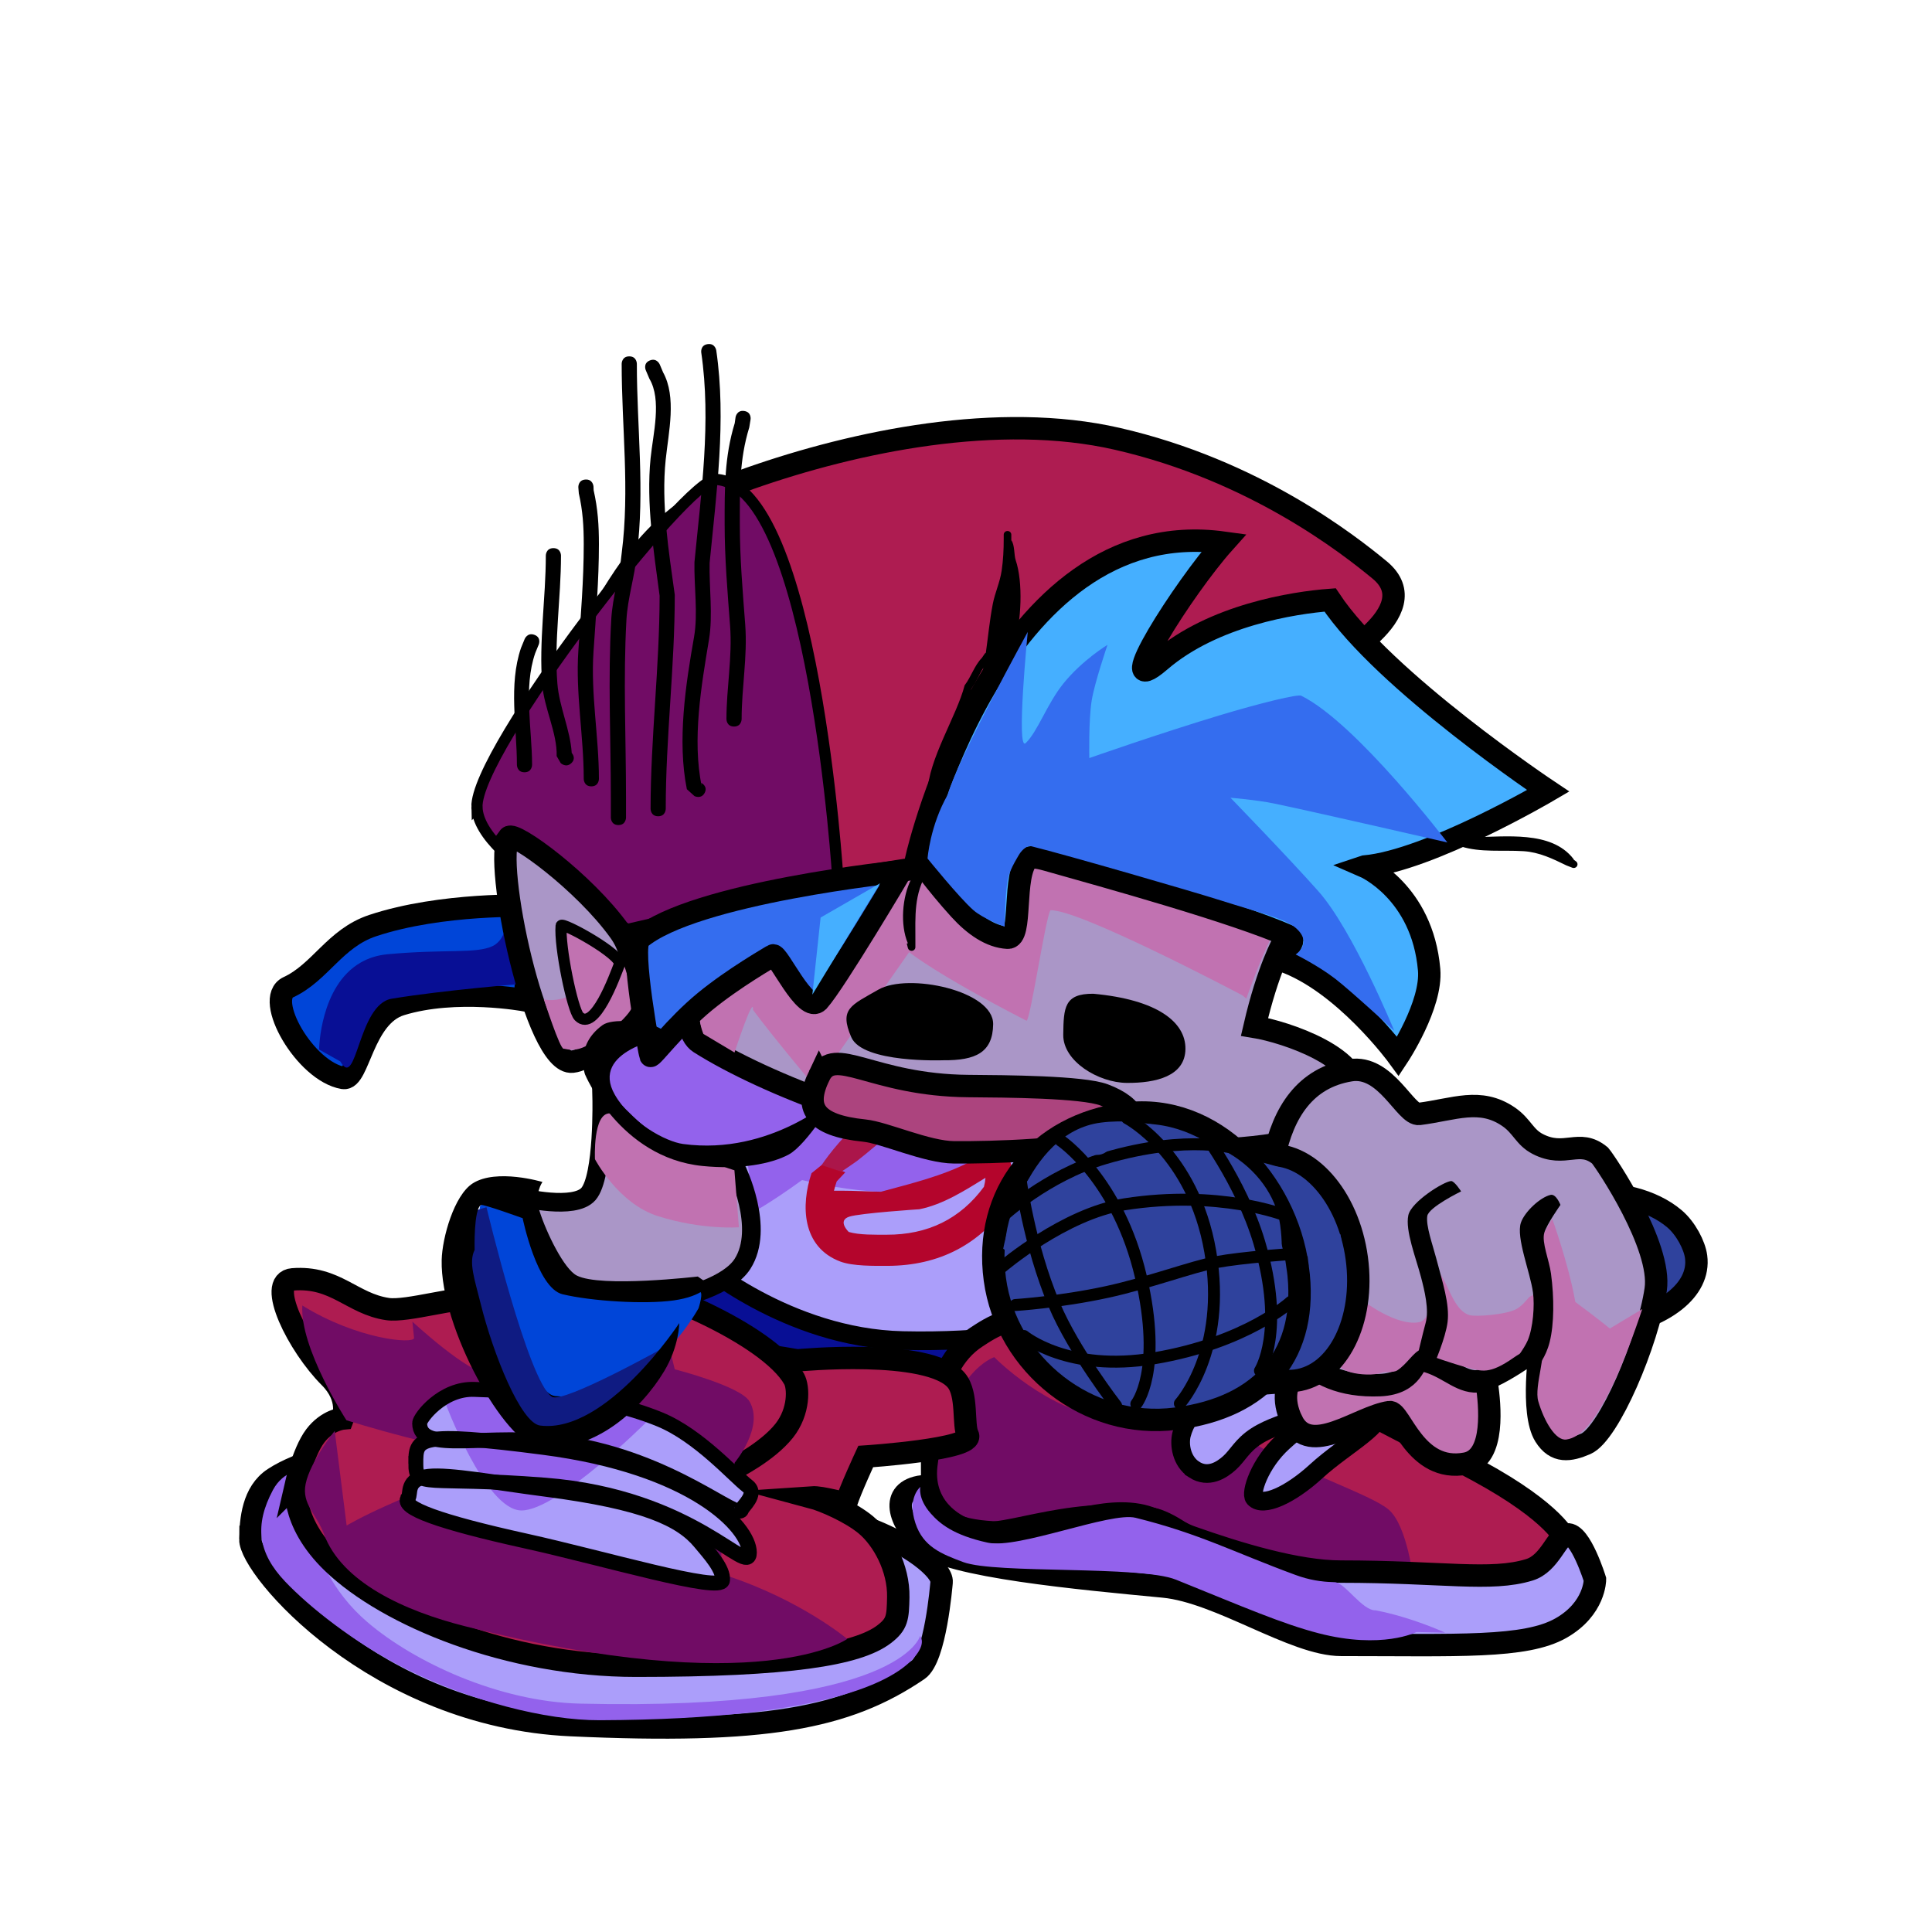<svg version="1.1" xmlns="http://www.w3.org/2000/svg" xmlns:xlink="http://www.w3.org/1999/xlink" width="258.667" height="258.667" viewBox="0,0,258.667,258.667"><g transform="translate(-107.439,-52.088)"><g data-paper-data="{&quot;isPaintingLayer&quot;:true}" fill-rule="nonzero" stroke-linejoin="miter" stroke-miterlimit="10" stroke-dasharray="" stroke-dashoffset="0" style="mix-blend-mode: normal"><path d="" data-paper-data="{&quot;index&quot;:null}" fill="#000000" stroke="none" stroke-width="0.5" stroke-linecap="butt"/><path d="M195.455,247.033l-3.001,-15.289c0,0 3.535,-7.917 9.702,-8.531c12.732,-1.268 62.554,1.336 62.554,1.336c0,0 4.05,-0.976 5.286,1.372c0.615,1.167 -0.082,5.413 0.545,8.058c1.103,4.648 3.403,8.108 3.403,8.108z" data-paper-data="{&quot;index&quot;:null}" fill="#080f95" stroke="#000000" stroke-width="2.5" stroke-linecap="butt"/><g data-paper-data="{&quot;index&quot;:null}" stroke-linecap="butt"><path d="M200.867,220.854c0,0 1.235,-25.431 16.734,-25.431c6.708,0 25.314,-1.662 32.218,4.954c-5.112,19.464 10.691,25.524 10.691,25.524c0,0 -10.09,6.177 -32.23,5.67c-15.495,-0.355 -27.412,-10.718 -27.412,-10.718z" fill="#ab9efa" stroke="#000000" stroke-width="2.5"/><path d="M207.689,214.718c0,0 0.663,-3.345 -0.4,-8.001c-0.199,-0.871 -8.778,-0.678 -12.519,-2.433c-5.411,-2.538 -7.79,-7.189 -7.98,-8.587c-0.494,-3.619 6.535,-5.473 10.244,-7.915c6.07,-3.996 10.997,-7.492 16.978,-7.492c17.244,0 31.222,8.859 31.222,19.786c0,10.928 -14.094,13.94 -30.414,10.006c-4.316,3.148 -7.131,4.636 -7.131,4.636z" fill="#9362ec" stroke="none" stroke-width="0"/><g stroke="none" stroke-width="0.5"><path d="M230.536,213.989c0,0 -7.911,0.517 -9.388,0.991c-1.658,0.532 -0.08,2.048 -0.08,2.048c1.437,0.429 3.6,0.366 5.08,0.371c5.512,0.016 9.86,-2.112 13.025,-6.415c0.107,-0.392 0.174,-0.796 0.208,-1.203c-2.787,1.707 -5.644,3.561 -8.846,4.207zM237.96,207.345c0.528,-0.33 1.052,-0.651 1.573,-0.95c0.196,-0.2 0.476,-0.371 0.874,-0.477c1.715,-0.456 2.183,1.215 2.183,1.215l0.421,1.636c0.083,1.466 -0.133,2.957 -0.523,4.375c-3.851,5.544 -9.27,8.408 -16.238,8.425c-1.762,0.004 -4.626,0.049 -6.287,-0.571c-5.176,-1.934 -5.319,-7.55 -3.871,-11.836l1.644,-1.331l2.878,1.211l-1.149,1.214c-0.129,0.37 -0.258,0.796 -0.371,1.254h1.224c1.629,0 3.36,0.115 5.078,0.132c4.039,-1.101 8.3,-2.115 11.975,-4.048l0.29,-0.142c0,0 0.115,-0.056 0.299,-0.108z" fill="#b4052c"/><path d="M222.24,207.476c-0.432,0.332 -2.15,1.483 -2.15,1.483l-2.653,-0.878c0,0 2.474,-3.726 5.28,-5.79c5.248,-3.86 13.78,-5.261 18.145,0.864c0.331,0.465 1.16,2.976 1.16,2.976l-3.35,0.862c0,0 -0.303,-1.368 -0.717,-1.835c-1.316,-1.483 -4.798,-3.29 -6.971,-2.955c-3.717,0.574 -6.019,3.181 -8.743,5.274z" fill="#ab164a"/></g></g><g data-paper-data="{&quot;index&quot;:null}" stroke-linecap="butt"><g data-paper-data="{&quot;index&quot;:null}"><path d="M288.961,198.999c-1.547,6.818 -15.744,8.384 -45.893,6.401c-14.733,-0.969 -33.181,-8.131 -41.968,-13.713c-5.765,-3.663 5.052,-36.873 11.169,-39.948c16.063,-8.077 48.143,-11.594 62.471,-1.23c8.779,6.35 4.54,27.668 4.54,27.668c0,0 -2.088,3.633 -3.881,11.39c4.156,0.679 14.751,4.198 13.563,9.433z" fill="#aa96c7" stroke="#000000" stroke-width="3"/><path d="M273.791,185.355c0,0 -21.939,-11.601 -25.718,-11.394c-0.689,1.152 -2.729,15.028 -3.213,14.78c-12.079,-6.205 -15.7,-9.175 -15.7,-9.175l-12.628,18.023c0,0 -5.77,-6.89 -8.276,-10.291c0.114,-2.208 -2.477,5.706 -2.477,5.706l-4.168,-2.489c0,0 -0.615,-1.457 -0.495,-2.71c0.569,-5.942 3.726,-22.835 13.763,-29.245c11.696,-7.469 66.017,0.976 66.017,0.976c0,0 -1.783,13 -3.091,17.751c-1.648,3.19 -3.501,8.5 -3.501,8.5z" fill="#c172b1" stroke="none" stroke-width="0"/></g><g><g><path d="M177.741,186.014c0,0 -9.233,-1.729 -16.651,0.559c-5.141,1.586 -5.595,10.191 -7.686,9.839c-5.109,-0.86 -10.68,-10.608 -7.359,-12.147c4.284,-1.985 6.209,-6.562 11.289,-8.253c9.226,-3.07 21.057,-2.656 21.057,-2.656z" fill="#0045d8" stroke="#000000" stroke-width="3"/><path d="M150.16,192.605c0,0 0.095,-8.507 5.584,-11.654c1.009,-0.579 2.201,-0.976 3.609,-1.106c7.693,-0.709 11.802,-0.044 14.022,-1.081c2.006,-0.937 2.047,-4.122 2.047,-4.122l1.857,9.177c0,0 -10.289,0.815 -17.391,1.981c-4.554,0.748 -4.659,12.348 -6.881,8.404z" fill="#080f95" stroke="none" stroke-width="0"/></g><g stroke="#000000"><path d="M285.377,161.68c0,0 -57.016,5.972 -66.756,8.763c-12.71,3.641 -24.723,6.717 -24.723,6.717c0,0 -12.455,-4.621 -16.071,-16.968c-1.107,-3.78 8.588,-23.486 9.981,-25.779c4.214,-6.94 8.374,-14.176 19.948,-18.249c14.334,-5.044 33.424,-8.952 49.255,-5.328c18.409,4.215 31.013,14.162 35.138,17.558c6.743,5.554 -6.973,12.72 -6.973,12.72z" fill="#ae1c51" stroke-width="3"/><path d="M171.295,160.156c-0.242,-7.587 28.177,-44.098 32.029,-43.878c13.071,0.747 16.31,53.69 16.31,53.69l-28.122,6.546c0,0 -19.978,-8.893 -20.216,-16.359z" fill="#710c65" stroke-width="1.5"/></g></g><g><path d="M175.578,164.183c0.637,-0.862 10.044,5.955 14.836,12.634c2.754,3.838 1.569,8.641 1.318,11.644c-0.069,0.819 -2.47,1.512 -3.352,2.375c-1.596,1.561 -2.317,3.162 -4.302,3.393c-4.953,0.578 -10.678,-27.094 -8.499,-30.045z" fill="#aa96c7" stroke="#000000" stroke-width="3"/><path d="M180.251,185.87c0,0 1.097,0.385 3.028,-0.25c2.443,-0.803 7.754,-4.195 7.754,-4.195c0,0 1.302,3.82 1.225,4.926c-0.105,1.51 -3.699,4.521 -6.552,5.879c-1.555,0.74 -2.612,0.231 -2.794,0.272c-0.496,0.113 -2.662,-6.633 -2.662,-6.633z" fill="#c172b1" stroke="none" stroke-width="0"/><path d="M182.57,176.018c0.052,-0.586 8.278,3.944 7.796,5.192c-0.623,1.611 -3.321,9.082 -5.418,6.965c-0.856,-0.865 -2.626,-9.381 -2.378,-12.157z" fill="#c172b1" stroke="#000000" stroke-width="1.5"/></g><g><g data-paper-data="{&quot;index&quot;:null}"><path d="M217.034,186.079c-1.729,1.939 -5.472,-6.5 -6.124,-6.069c-0.429,0.283 -5.212,2.994 -9.104,6.187c-3.956,3.246 -7.138,7.553 -7.28,7.254c-0.078,-0.162 -2.76,-14.571 -1.463,-15.686c7.156,-6.155 34.991,-9.023 34.991,-9.023c0,0 -8.797,14.844 -11.019,17.336z" fill="#346def" stroke="#000000" stroke-width="3"/><path d="M217.307,174.934l7.966,-4.586l-9.072,14.909z" fill="#45afff" stroke="none" stroke-width="0"/></g><g data-paper-data="{&quot;index&quot;:null}"><path d="M290.133,168.103c0,0 7.735,3.354 8.645,13.812c0.411,4.715 -4.156,11.608 -4.156,11.608c0,0 -7.279,-9.977 -15.514,-12.831c-0.869,-0.301 2.371,-2.628 1,-3.23c-7.572,-3.321 -24.386,-7.959 -32.441,-10.235c-0.633,-0.179 -2.188,-0.6 -2.599,-0.175c-2.149,2.22 -0.639,10.698 -2.72,10.584c-2.25,-0.123 -4.427,-1.601 -6.436,-3.803c-3.142,-3.444 -5.721,-7.074 -5.721,-7.074c0,0 10.62,-46.231 41.115,-42.009c-5.416,6.052 -15.269,21.617 -8.542,15.825c7.112,-6.123 17.883,-7.8 22.755,-8.164c7.24,10.908 29.203,25.558 29.203,25.558c0,0 -15.931,9.363 -24.588,10.134z" fill="#45afff" stroke="#000000" stroke-width="3"/><path d="M272.185,158.898c0,0 7.854,8.097 11.782,12.533c4.631,5.229 10.146,18.67 10.146,18.67c0,0 -5.798,-5.338 -7.861,-6.936c-2.31,-1.788 -5.343,-3.287 -5.343,-3.287c0,0 2.344,-1.486 0.048,-3.521c-1.509,-1.338 -4.922,-2.072 -9.957,-3.678c-3.82,-1.218 -20.603,-6.082 -25.459,-7.285c-0.809,-0.2 -1.571,0.972 -1.571,0.972c0,0 -1.329,2.054 -1.591,3.383c-0.382,1.935 -0.433,6.404 -0.433,6.404c0,0 -2.863,-1.039 -4.207,-2.227c-1.9,-1.679 -6.114,-6.893 -6.114,-6.893c0,0 0.31,-4.355 2.703,-8.554c1.293,-4.684 10.713,-21.786 10.713,-21.786c0,0 -1.595,16.143 -0.272,14.88c1.596,-1.523 2.853,-5.26 5.047,-7.978c2.529,-3.134 5.903,-5.173 5.903,-5.173c0,0 -1.736,5.074 -2.121,7.473c-0.423,2.633 -0.315,7.688 -0.315,7.688c0,0 9.226,-3.242 17.394,-5.707c5.313,-1.603 10.708,-2.945 11.014,-2.621c7.369,3.652 19.529,19.626 19.529,19.626c0,0 -18.156,-4.175 -23.224,-5.219c-2.379,-0.49 -5.812,-0.764 -5.812,-0.764z" fill="#346def" stroke="none" stroke-width="0"/></g></g></g><g data-paper-data="{&quot;index&quot;:null}" stroke-linecap="butt"><g><g><path d="M232.254,250.827c0,-5.217 -0.639,-15.495 5.939,-19.74c1.639,-1.058 5.911,-4.119 9.617,-0.878c0.422,0.369 -0.727,1.346 0.036,2.712c0.282,0.504 2.143,0.557 2.625,1.15c1.523,1.873 4.774,3.695 5.469,3.62c2.21,-4.993 9.011,-11.019 11.267,-11.481c4.054,-0.83 19.433,2.381 19.269,5.195c0.496,2.29 -3.371,6.061 -3.371,6.061c0,0 16.181,8.277 22.241,11.57c10.435,5.672 11.737,9.24 11.737,9.24c0,0 -0.473,3.204 -4.752,4.343c-8.388,2.233 -18.792,2.883 -30.999,2.579c-11.86,-0.295 -9.285,-9.213 -21.731,-10.035c-10.494,-1.056 -27.346,4.327 -27.346,-4.337z" fill="#ae1c51" stroke="#000000" stroke-width="3"/><path d="M296.687,263.711c0,0 -11.521,1.133 -17.325,0.366c-5.856,-0.774 -12.31,-9.498 -17.99,-10.245c-12.021,-1.58 -21.05,3.535 -24.143,1.622c-0.199,-0.123 -4.897,-1.737 -4.281,-7.023c1.481,-12.707 7.608,-14.642 7.608,-14.642c0,0 7.086,7.28 15.39,8.197c1.626,0.18 0.501,-2.43 0.501,-2.43c0,0 -0.237,-1.255 0.149,-2.09c0.577,-1.251 2.978,-4.688 2.978,-4.688c0,0 0.779,1.879 2.966,4.087c2.64,2.665 7.689,5.24 12.915,8.515c5.81,3.641 15.558,6.818 17.891,8.809c2.541,2.168 3.341,9.521 3.341,9.521z" fill="#710c65" stroke="none" stroke-width="0"/><path d="M247.412,233.841c0,0 1.191,0.17 5.26,2.214c3.312,1.664 7.436,5.483 7.436,5.483c0,0 -2.545,-1.724 -7.905,-2.758c-5.58,-1.077 -4.79,-4.938 -4.79,-4.938z" fill="#000000" stroke="none" stroke-width="0"/></g><g fill="#ab9efa" stroke="#000000" stroke-width="2.5"><path d="M267.315,248.841c-1.696,-1.099 -2.037,-3.357 -1.677,-4.723c0.854,-3.242 3.781,-5.183 5.651,-5.633c7.925,-1.908 14.154,-0.985 14.008,0.54c-0.264,2.749 -6.013,2.972 -9.693,5.368c-1.861,1.212 -2.42,2.53 -3.529,3.542c-1.058,0.967 -2.86,2.137 -4.76,0.906z"/></g><g fill="#ab9efa" stroke="#000000" stroke-width="2.5"><path d="M275.377,252.643c-0.566,-0.627 0.677,-4.637 3.874,-7.523c7.597,-6.857 11.268,-6.731 12.701,-4.467c1.296,2.048 -4.34,4.798 -8.292,8.417c-3.527,3.231 -7.151,4.827 -8.283,3.573z"/></g><g fill="none" stroke="none" stroke-width="1" font-family="sans-serif" font-weight="normal" font-size="12" text-anchor="start"/></g><g><path d="M286.986,272.315c-6.294,0 -16.225,-7.092 -23.765,-7.814c-11.101,-1.063 -28.905,-2.677 -32.3,-5.771c-3.105,-2.83 -4.565,-7.055 0.029,-7.651c1.007,5.657 6.635,6.133 11.045,6.231c5.338,0.118 12.028,-3.437 17.864,-2.402c2.63,0.466 4.952,2.221 7.082,2.974c6.242,2.207 14.151,4.62 20.031,4.62c13.557,0 20.091,1.345 25.23,-0.241c2.791,-0.861 3.683,-4.558 5.051,-4.739c1.79,-0.237 3.73,6.039 3.73,6.039c0,0 0.02,3.902 -4.547,6.502c-4.78,2.722 -13.826,2.252 -29.452,2.252z" fill="#ab9efa" stroke="#000000" stroke-width="3"/><path d="M230.664,251.162c0,0 -0.394,1.535 1.389,3.555c1.162,1.315 2.984,2.901 7.639,3.914c4.087,0.889 16.425,-4.168 19.783,-3.334c8.621,2.141 13.072,4.585 21.395,7.647c1.866,0.686 3.458,0.932 5.293,0.982c1.333,0.036 3.678,3.84 5.466,3.764c4.821,0.925 9.287,2.983 9.287,2.983l-3.828,-0.08c0,0 -4.603,2.371 -13.115,0.162c-4.827,-1.253 -9.899,-3.454 -19.091,-7.172c-4.757,-1.924 -24.173,-0.748 -28.464,-2.348c-2.952,-1.101 -5.381,-2.061 -6.422,-5.223c-1.13,-3.431 0.668,-4.85 0.668,-4.85z" fill="#9362ec" stroke="none" stroke-width="0"/></g></g><g data-paper-data="{&quot;index&quot;:null}"><path d="M140.959,258.172c0.044,-2.571 0.327,-6.304 3.156,-8.149c7.036,-4.588 22.684,-5.563 41.354,-5.563c14.268,0 27.369,8.539 36.911,11.803c6.95,2.377 11.299,6.044 11.128,7.664c-0.051,0.482 -0.834,10.151 -3.151,11.727c-9.599,6.532 -20.528,8.587 -46.493,7.402c-26.153,-1.194 -42.973,-21.002 -42.907,-24.884z" fill="#ab9efa" stroke="#000000" stroke-width="3" stroke-linecap="butt"/><path d="M148.017,248.777c0,0 -0.88,12.357 8.599,20.479c6.313,5.409 17.69,10.669 28.453,10.922c43.13,1.016 45.553,-9.056 45.553,-9.056c0,0 0.704,0.728 -0.28,2.214c-2.237,3.378 -11.081,8.948 -42.596,9.066c-7.288,0.027 -17.353,-2.574 -26.075,-6.941c-6.845,-3.427 -12.862,-8.258 -16.06,-11.63c-3.637,-3.834 -4.145,-7.523 -1.63,-12.254c1.397,-2.629 4.035,-2.799 4.035,-2.799z" fill="#9362ec" stroke="none" stroke-width="0" stroke-linecap="butt"/><path d="M147.12,250.59c0,0 0.201,-0.872 0.568,-2.015c0.437,-1.363 1.108,-3.111 1.953,-4.232c1.614,-2.14 3.699,-2.334 3.699,-2.334c0,0 1.066,-2.702 -1.766,-5.532c-4.216,-4.213 -8.528,-12.82 -4.949,-13.101c5.763,-0.451 7.924,3.274 12.707,3.977c2.634,0.388 9.332,-1.736 11.858,-1.333c11.741,1.872 17.959,6.242 24.521,6.242c7.617,0 18.476,1.963 18.476,1.963c0,0 17.632,-1.707 21.297,2.673c1.56,1.864 0.853,6.029 1.53,7.318c1.004,1.91 -13.67,2.881 -13.67,2.881c0,0 -2.08,4.494 -2.58,6.122c-0.093,0.304 -3.219,-0.75 -4.635,-0.653c1.589,0.425 5.188,1.973 7.24,3.685c2.279,1.901 4.417,5.776 4.335,9.687c-0.057,2.74 -0.114,3.589 -1.892,4.948c-3.555,2.716 -12.673,4.222 -33.206,4.222c-17.066,0 -33.237,-6.674 -40.61,-13.768c-5.936,-5.711 -4.876,-10.75 -4.876,-10.75z" fill="#ae1c51" stroke="#000000" stroke-width="3" stroke-linecap="butt"/><path d="M172.275,234.597c0,0 1.077,-8.271 7.394,-11.251c1.999,-0.943 5.446,-0.137 8.355,0.052c5.869,0.381 22.32,7.248 25.733,13.308c0.627,1.114 0.724,4.346 -1.321,6.931c-2.293,2.897 -6.799,5.106 -6.799,5.106" fill="#ae1c51" stroke="#000000" stroke-width="3" stroke-linecap="round"/><path d="M162.655,229.036c0,0 7.555,7.02 10.212,6.969c0.989,-0.019 1.254,-3.571 2.229,-6.11c0.641,-1.67 2.247,-2.704 2.247,-2.704c0,0 0.658,-2.803 3.961,-2.833c5.65,-0.051 14.363,2.483 14.363,2.483l2.113,8.577c0,0 8.779,2.243 9.995,4.285c2.033,3.414 -1.965,8.209 -1.965,8.209c0,0 -2.945,12.164 -1.293,15.061c10.133,3.305 16.351,8.545 16.351,8.545c0,0 -11.546,8.322 -51.187,-1.705c-8.113,-2.052 -16.52,-5.887 -18.881,-12.361c-0.955,-2.619 -2.996,-3.973 -2.44,-6.693c0.616,-3.015 3.892,-7.096 3.892,-7.096l1.596,12.672c0,0 1.939,-1.151 5.307,-2.654c6.339,-2.829 16.057,-6.904 15.61,-6.904c-6.592,0 -20.946,-4.541 -20.946,-4.541c0,0 -6.27,-9.672 -5.903,-15.363c7.352,4.554 14.882,5.183 14.959,4.364z" fill="#710c65" stroke="none" stroke-width="0" stroke-linecap="butt"/><path d="M162.084,252.644c0.434,-0.518 -0.406,-2.559 2.745,-2.897c2.804,-0.301 8.914,0.853 15.647,1.724c13.282,1.718 18.13,4.013 20.714,7.132c1.218,1.471 3.131,3.546 2.982,5.056c-0.171,1.734 -15.839,-2.932 -26.362,-5.255c-11.5,-2.54 -16.825,-4.448 -15.726,-5.759z" fill="#ab9efa" stroke="none" stroke-width="0" stroke-linecap="butt"/><path d="M163.111,248.039c0,-3.391 0.052,-4.38 17.109,-2.167c20.017,2.597 27.546,10.693 27.546,14.084c0,3.391 -7.425,-7.468 -27.375,-9.028c-16.026,-1.253 -17.28,0.502 -17.28,-2.889z" fill="#ab9efa" stroke="none" stroke-width="0" stroke-linecap="butt"/><path d="M163.624,242.623c0,-0.677 3.028,-4.695 7.357,-4.514c5.125,0.214 15.995,0.397 24.817,4.028c5.217,2.148 9.942,7.54 11.74,8.92c1.379,1.058 -0.74,2.775 -0.799,3.123c-0.29,1.732 -9.187,-6.681 -23.611,-8.848c-10.384,-1.56 -19.504,1.58 -19.504,-2.708z" fill="#ab9efa" stroke="none" stroke-width="0" stroke-linecap="butt"/><path d="M166.986,239.725c0,0 -0.167,-1.074 10.621,-0.858c14.025,0.281 16.502,3.492 16.502,3.492c0,0 -12.011,12.024 -16.882,11.957c-4.871,-0.067 -10.241,-14.591 -10.241,-14.591z" fill="#9362ec" stroke="none" stroke-width="0" stroke-linecap="butt"/><path d="M162.084,252.644c0.434,-0.518 -0.406,-2.559 2.745,-2.897c2.804,-0.301 8.914,0.853 15.647,1.724c13.282,1.718 18.13,4.013 20.714,7.132c1.218,1.471 3.131,3.546 2.982,5.056c-0.171,1.734 -15.839,-2.932 -26.362,-5.255c-11.5,-2.54 -16.825,-4.448 -15.726,-5.759z" fill="none" stroke="#000000" stroke-width="2" stroke-linecap="butt"/><path d="M163.111,248.039c0,-3.391 0.052,-4.38 17.109,-2.167c20.017,2.597 27.546,10.693 27.546,14.084c0,3.391 -7.425,-7.468 -27.375,-9.028c-16.026,-1.253 -17.28,0.502 -17.28,-2.889z" fill="none" stroke="#000000" stroke-width="2" stroke-linecap="butt"/><path d="M163.624,242.623c0,-0.677 3.028,-4.695 7.357,-4.514c5.125,0.214 15.995,0.397 24.817,4.028c5.217,2.148 9.942,7.54 11.74,8.92c1.379,1.058 -0.74,2.775 -0.799,3.123c-0.29,1.732 -9.187,-6.681 -23.611,-8.848c-10.384,-1.56 -19.504,1.58 -19.504,-2.708z" fill="none" stroke="#000000" stroke-width="2" stroke-linecap="butt"/></g><g data-paper-data="{&quot;index&quot;:null}" stroke-linecap="butt"><path d="M177.398,212.433c0,0 6.933,1.683 8.82,-0.482c2.042,-2.344 1.783,-12.921 1.783,-12.921c0,0 4.043,4.564 6.556,6.019c3.005,1.74 11.484,3.553 11.484,3.553c0,0 3.905,7.908 0.794,12.724c-3.511,5.436 -21.761,7.507 -27.725,4.132c-8.758,-4.956 -1.712,-13.025 -1.712,-13.025z" fill="#aa96c7" stroke="#000000" stroke-width="2.5"/><path d="M187.096,207.287c0,0 -0.313,-6.266 2.04,-6.133c1.317,0.074 4.315,2.509 7.349,3.962c4.554,2.181 9.283,3.656 9.283,3.656l0.601,7.629c0,0 -4.865,0.389 -10.823,-1.484c-5.339,-1.678 -8.45,-7.629 -8.45,-7.629z" fill="#c172b1" stroke="none" stroke-width="0"/><path d="M185.765,195.934c0,0 -1.442,-3.854 2.343,-6.597c1.329,-0.963 5.317,-0.463 6.993,0.122c1.933,0.675 1.474,1.532 1.474,1.532c0,0 -10.232,1.703 -6.818,7.667c2.144,3.747 6.784,6.275 9.142,6.594c11.822,1.596 20.467,-6.372 20.467,-6.372c0,0 -3.862,6.448 -6.325,7.78c-2.341,1.266 -6.538,2.05 -11.58,1.533c-11.086,-1.137 -15.697,-12.26 -15.697,-12.26z" fill="#000000" stroke="none" stroke-width="0"/></g><g data-paper-data="{&quot;index&quot;:null}" stroke="none" stroke-width="0" stroke-linecap="butt"><path d="M172.903,217.168c0,0 -1.75,-3.061 -1.112,-3.697c1.084,-1.081 4.908,0.171 5.776,1.455c1.73,2.558 2.565,9.254 8.523,9.909c7.621,0.837 13.29,0.425 14.961,0.183c0.677,-0.098 -0.086,2.226 -0.086,2.226c0,0 -2.255,4.115 -5.609,6.81c-3.978,3.197 -9.471,5.372 -13.552,4.955c-4.297,-0.439 -8.902,-21.84 -8.902,-21.84z" fill="#0045d8"/><path d="M169.769,221.797c0,0 -2.64,-5.977 -1.669,-6.558c0.938,-0.561 4.475,-1.517 4.475,-1.517c0,0 5.58,23.386 8.766,25.377c1.528,0.954 15.318,-6.771 15.318,-6.771c0,0 -7.354,13.963 -17.049,12.898c-0.364,-0.04 -4.575,-5.62 -7.113,-11.897c-2.159,-5.34 -2.728,-11.531 -2.728,-11.531z" fill="#0f1b82"/><path d="M202.389,224.056c0,0 -0.753,1.575 -4.754,2.139c-3.91,0.551 -11.023,0.101 -14.885,-0.826c-3.426,-0.822 -5.338,-10.183 -5.338,-10.183c0,0 -5.303,-1.919 -5.574,-1.763c-1.003,0.579 -0.853,6.01 -0.853,6.01c-0.829,1.657 -0.014,3.889 0.811,7.213c1.651,6.646 5.353,15.973 7.962,16.303c8.886,1.122 18.625,-13.717 18.625,-13.717c0,0 -0.007,3.098 -2.026,6.45c-3.046,5.057 -9.37,10.998 -16.806,10.18c-4.432,-0.487 -13.194,-15.971 -12.978,-25.085c0.07,-2.958 1.657,-8.67 4.169,-10.261c3.193,-2.022 9.326,-0.178 9.326,-0.178c0,0 -1.147,1.548 -0.401,3.886c0.945,2.964 3.294,7.766 4.988,8.637c3.225,1.66 16.208,0.135 16.208,0.135l1.525,1.06z" fill="#000000"/></g><path d="M318.08,167.058c0,0 0.044,0.057 0.076,0.143l0.28,0.204c0.126,0.09 0.208,0.235 0.208,0.399c0,0.273 -0.227,0.495 -0.508,0.495c-0.071,0 -0.138,-0.014 -0.199,-0.04l-0.759,-0.296l0.003,-0.007l-0.022,-0.001c-1.837,-0.893 -3.633,-1.771 -5.736,-1.906c-2.802,-0.181 -5.758,0.209 -8.407,-0.644l-0.039,0.139l-0.969,-0.257c-0.221,-0.054 -0.385,-0.248 -0.385,-0.48c0,-0.226 0.155,-0.416 0.367,-0.475l0.481,-0.147l0.009,0.029l0.066,-0.046c0.703,-0.004 1.405,-0.006 2.108,-0.006c4.306,0 10.451,-0.92 13.426,2.896z" data-paper-data="{&quot;index&quot;:null}" fill="#000000" stroke="none" stroke-width="0.5" stroke-linecap="butt"/><path d="M229.433,169.795c-0.028,-0.262 0.213,-0.438 0.213,-0.438l0.052,-0.037c0.112,-0.184 0.231,-0.356 0.355,-0.516l0.071,-0.024l-0.017,-0.022l0.612,-0.447c0.012,-0.009 0.023,-0.017 0.036,-0.024c0.048,-0.069 0.298,-0.385 0.688,-0.157c0.435,0.255 0.174,0.679 0.174,0.679c-1.846,2.993 -1.621,5.936 -1.621,9.339v0.749c0,0.273 -0.227,0.495 -0.508,0.495c-0.242,0 -0.444,-0.164 -0.495,-0.385l-0.151,-0.59l0.139,-0.034v-0.02c-1.044,-2.461 -0.753,-6.192 0.452,-8.568z" data-paper-data="{&quot;index&quot;:null}" fill="#000000" stroke="none" stroke-width="0.5" stroke-linecap="butt"/><path d="M239.099,141.495c-0.573,0.856 -0.94,1.94 -1.592,2.773c-0.643,2.539 -2.072,4.997 -3.029,7.478c-0.217,0.563 -0.368,1.202 -0.503,1.867c1.207,-2.249 2.323,-4.557 3.387,-6.705c0.88,-1.775 1.388,-3.581 1.738,-5.412zM241.823,124.269v-0.594c0,-0.273 0.227,-0.495 0.508,-0.495c0.28,0 0.508,0.221 0.508,0.495v0v0.594c0,0.053 -0,0.105 -0,0.158c0.467,0.579 0.355,1.986 0.584,2.654c1.006,2.939 0.776,8.261 -0.216,11.228c-2.959,5.693 -4.221,10.699 -9.116,15.456c-1.009,1.654 -3.496,6.113 -2.481,4.463c0.131,-4.504 3.894,-10.206 4.981,-14.385c0.891,-1.176 1.306,-2.648 2.3,-3.663l0.376,-0.554c0,0 0.059,-0.087 0.164,-0.154c0.304,-2.137 0.502,-4.307 0.924,-6.502c0.303,-1.573 0.959,-2.893 1.193,-4.492c0.207,-1.416 0.274,-2.781 0.274,-4.209z" data-paper-data="{&quot;index&quot;:null}" fill="#000000" stroke="none" stroke-width="0.5" stroke-linecap="butt"/><g data-paper-data="{&quot;index&quot;:null}" fill="#000000" stroke="none" stroke-width="0.5" stroke-linecap="butt"><path d="M207.074,107.113c1.005,0.145 0.856,1.124 0.856,1.124l-0.174,1.071c-1.34,4.341 -1.266,8.42 -1.266,12.917c0,4.584 0.382,8.956 0.723,13.496c0.321,4.276 -0.481,8.392 -0.481,12.651c0,0 0,0.989 -1.016,0.989c-1.016,0 -1.016,-0.989 -1.016,-0.989c0,-4.213 0.804,-8.283 0.486,-12.506c-0.344,-4.587 -0.728,-9.009 -0.728,-13.64c0,-4.69 -0.041,-8.955 1.352,-13.486l0.11,-0.792c0,0 0.149,-0.979 1.154,-0.834z"/><path d="M201.787,158.235c-0.454,0.885 -1.363,0.442 -1.363,0.442l-1.025,-0.926c-1.305,-6.48 -0.162,-14.006 0.961,-20.374c0.553,-3.135 -0.015,-6.835 0.057,-10.023c0.889,-9.213 2.263,-18.849 0.908,-28.073c0,0 -0.144,-0.979 0.862,-1.119c1.006,-0.14 1.149,0.839 1.149,0.839c1.371,9.361 0.015,19.117 -0.891,28.467c-0.072,3.28 0.459,6.993 -0.079,10.226c-1.021,6.133 -2.284,13.433 -0.974,19.669l-0.058,-0.455c0,0 0.909,0.442 0.454,1.327z"/><path d="M194.445,100.346c0.939,-0.377 1.326,0.537 1.326,0.537l0.44,1.045c1.836,3.326 0.745,7.975 0.357,11.679c-0.625,5.955 0.411,12.31 1.212,18.117c0.01,9.581 -1.215,19.121 -1.207,28.661c0,0 0,0.989 -1.016,0.989c-1.016,0 -1.016,-0.989 -1.016,-0.989c0.008,-9.499 1.201,-18.993 1.211,-28.531c-0.78,-5.934 -1.818,-12.358 -1.206,-18.441c0.325,-3.232 1.526,-7.773 -0.165,-10.625l-0.488,-1.149c0,0 -0.387,-0.915 0.552,-1.292z"/><path d="M190.238,162.551c-1.016,0 -1.016,-0.989 -1.016,-0.989v-0.754c0,-0.66 0,-1.319 0,-1.979c0,-7.914 -0.4,-15.949 0.059,-23.854c0.174,-2.996 1.12,-5.863 1.397,-8.853c1.089,-8.492 -0.006,-16.83 -0.006,-25.333c0,0 0,-0.989 1.016,-0.989c1.016,0 1.016,0.989 1.016,0.989c0,8.572 1.094,16.982 -0.006,25.546c-0.277,2.953 -1.223,5.793 -1.389,8.75c-0.442,7.871 -0.056,15.864 -0.056,23.744c0,0.66 0,2.073 0,2.732c0,0 0,0.989 -1.016,0.989z"/><path d="M185.82,116.291c1.014,-0.063 1.078,0.925 1.078,0.925l0.021,0.508c0.564,2.476 0.707,4.712 0.707,7.234c0,4.847 -0.402,9.581 -0.726,14.396c-0.383,5.689 0.722,11.356 0.726,17.026c0,0 0,0.989 -1.016,0.989c-1.016,0 -1.016,-0.989 -1.016,-0.989c0.004,-5.716 -1.107,-11.42 -0.721,-17.156c0.321,-4.772 0.721,-9.463 0.721,-14.267c0,-2.385 -0.123,-4.463 -0.658,-6.805l-0.065,-0.811c0,0 -0.064,-0.987 0.949,-1.05z"/><path d="M183.942,154.252c-0.718,0.7 -1.436,0 -1.436,0l-0.539,-0.935c0.089,-3.086 -1.678,-6.399 -1.932,-9.588c-0.459,-5.751 0.481,-11.523 0.481,-17.265c0,0 0,-0.989 1.016,-0.989c1.016,0 1.016,0.989 1.016,0.989c0,5.696 -0.932,11.421 -0.486,17.125c0.247,3.158 1.736,6.219 1.921,9.306c0.139,0.161 0.575,0.759 -0.039,1.357z"/><path d="M179.006,137.088c0.943,0.367 0.566,1.286 0.566,1.286l-0.473,1.151c-1.61,4.664 -0.425,10.142 -0.422,14.971c0,0 0,0.989 -1.016,0.989c-1.016,0 -1.016,-0.989 -1.016,-0.989c0.004,-5.121 -1.138,-10.695 0.546,-15.651l0.494,-1.205c0,0 0.377,-0.919 1.32,-0.551z"/></g><g data-paper-data="{&quot;index&quot;:null}" stroke-linecap="butt"><path d="M217.105,196.133c2.017,-4.221 7.008,1.26 20.001,1.361c5.027,0.039 15.247,0.096 18.15,1.182c4.221,1.581 5.51,4.299 1.111,5.771c-4.923,1.648 -16.115,1.962 -21.175,1.923c-3.692,-0.029 -9.304,-2.635 -12.019,-2.913c-6.839,-0.699 -8.085,-3.104 -6.068,-7.325z" fill="#ac447e" stroke="#000000" stroke-width="3"/><path d="M233.748,194.04c0,0 -10.82,0.426 -12.335,-3.088c-1.643,-3.811 -0.032,-4.261 3.625,-6.365c3.981,-2.291 15.43,0.127 15.37,4.631c-0.05,3.811 -2.377,4.856 -6.66,4.823z" fill="#000000" stroke="none" stroke-width="0"/><path d="M258.298,197.073c-3.791,-0.029 -8.552,-2.897 -8.505,-6.45c0.048,-3.642 0.14,-5.516 4.027,-5.486c8.504,0.78 12.38,3.763 12.332,7.406c-0.048,3.642 -3.967,4.56 -7.854,4.53z" fill="#000000" stroke="none" stroke-width="0"/></g><g data-paper-data="{&quot;index&quot;:null}"><path d="M316.719,222.619c-0.621,-4.595 -1.022,-9.868 3.894,-10.498c3.275,-0.42 7.982,0.572 11.011,3.144c1.518,1.288 2.691,3.538 2.898,5.072c0.305,2.254 -0.815,4.294 -2.813,5.886c-2.074,1.653 -5.08,2.822 -7.584,3.143c-4.916,0.63 -6.785,-2.152 -7.406,-6.747z" fill="#2f429d" stroke="#000000" stroke-width="3" stroke-linecap="butt"/><path d="M280.383,242.282c-2.666,-5.604 1.722,-9.532 10.315,-10.634c8.592,-1.101 15.058,0.137 15.837,5.902c0.32,2.368 1.193,9.723 -2.839,10.49c-6.818,1.297 -8.748,-7.106 -10.216,-6.895c-4.167,0.599 -10.714,6.144 -13.095,1.137z" fill="#c172b1" stroke="#000000" stroke-width="3" stroke-linecap="butt"/><path d="M278.095,225.706c-1.567,-11.595 -1.993,-28.371 10.148,-30.325c4.771,-0.768 7.37,6.082 9.207,5.846c4.699,-0.602 8.145,-2.225 11.948,0.368c1.848,1.26 2.121,2.729 3.928,3.661c3.671,1.895 5.527,-0.773 8.335,1.538c0.748,0.866 8.311,12.106 7.453,17.937c-1.032,7.014 -6.253,19.337 -9.365,20.67c-2.142,0.917 -4.015,1.234 -5.462,-1.077c-1.962,-3.135 -0.6,-12.024 -0.6,-12.024c0,0 -6.491,4.885 -8.857,4.737c-2.301,-0.144 -4.007,-2.34 -7.272,-2.914c-0.809,-0.142 -0.701,3.222 -5.383,3.416c-10.232,0.423 -13.393,-6.745 -14.081,-11.834z" fill="#aa96c7" stroke="#000000" stroke-width="3" stroke-linecap="butt"/><path d="M299.318,221.588c0,0 0.598,0.331 1.5,1.989c0.742,1.363 1.59,4.04 3.335,4.58c0.875,0.271 5.04,-0.066 6.358,-0.833c1.023,-0.596 1.532,-1.603 1.865,-1.687c1.646,-0.416 1.339,-7.686 1.339,-7.686l1.545,-2.685c0,0 2.202,6.091 3.094,11.137c2.797,2.059 4.622,3.554 4.622,3.554l4.336,-2.601c0,0 -2.31,7.097 -4.537,11.314c-1.845,3.496 -3.593,5.881 -5.635,6.151c-1.433,0.19 -2.982,-2.486 -3.751,-5.136c-0.584,-2.014 1.273,-6.663 0.265,-7.379c-0.409,-0.291 -2.574,0.863 -3.518,1.529c-3.317,2.34 -4.351,1.816 -6.127,1.374c-2.258,-0.563 -5.193,-1.666 -5.193,-1.666c0,0 -0.419,-1.026 -1.172,-0.761c-0.97,0.341 -1.841,1.959 -3.143,2.787c-0.538,0.342 -1.612,0.116 -2.065,0.295c-1.001,0.396 -2.976,0.293 -4.181,-0.046c-1.136,-0.319 -1.521,-0.855 -1.896,-1.102c-1.456,-0.961 -3.943,-5.496 -2.844,-7.195c1.334,-2.062 6.487,-1.234 6.487,-1.234c0,0 4.457,3.419 7.453,2.821c2.253,-0.449 1.863,-7.52 1.863,-7.52z" fill="#c172b1" stroke="none" stroke-width="0" stroke-linecap="butt"/><path d="M297.704,223.122c-0.689,-2.637 -2.146,-6.265 -1.712,-8.321c0.383,-1.813 4.744,-4.524 5.722,-4.587c0.449,-0.029 1.347,1.384 1.347,1.384c0,0 -4.346,2.111 -4.53,3.297c-0.203,1.315 0.724,3.853 1.19,5.636c0.834,3.191 1.828,6.133 1.528,8.557c-0.267,2.157 -1.788,5.625 -1.788,5.625l-2.507,0.018c0,0 1.006,-4.276 1.358,-5.527c0.491,-1.743 -0.157,-4.354 -0.608,-6.08z" fill="#000000" stroke="none" stroke-width="0" stroke-linecap="butt"/><path d="M312.685,225.133c-0.365,-2.698 -2.297,-7.363 -1.617,-9.354c0.492,-1.441 2.581,-3.4 3.975,-3.714c0.742,-0.167 1.318,1.344 1.318,1.344c0,0 -1.841,2.59 -2.167,3.747c-0.361,1.282 0.655,3.628 0.901,5.452c0.441,3.265 0.419,6.766 -0.173,9.139c-0.527,2.112 -1.61,3.286 -1.61,3.286l-3.342,-0.407c0,0 1.52,-1.9 2.021,-3.102c0.699,-1.674 0.933,-4.623 0.694,-6.39z" fill="#000000" stroke="none" stroke-width="0" stroke-linecap="butt"/><g fill="#2f429d" stroke-linecap="butt"><path d="M268.656,223.168c-1.125,-8.325 2.538,-15.66 8.182,-16.383c5.644,-0.723 11.131,5.439 12.255,13.764c1.125,8.325 -2.538,15.66 -8.182,16.383c-5.644,0.723 -11.131,-5.439 -12.255,-13.764z" stroke="#000000" stroke-width="3"/><path d="M280.423,214.102l-4.026,-6.381c0,0 3.774,0.878 5.094,1.803c2.738,1.979 3.908,5.009 3.908,5.009z" stroke="none" stroke-width="0"/><path d="M282.915,220.533l-1.002,-2.953c0,0 1.952,-0.464 2.654,-0.51c0.822,-0.053 2.334,0.277 2.334,0.277l0.593,3.626z" stroke="none" stroke-width="0"/></g><g><path d="M281.193,221.774c1.552,11.484 -4.528,18.741 -16.319,20.253c-11.791,1.511 -22.687,-7.162 -24.239,-18.646c-1.552,-11.484 5.699,-20.688 17.49,-22.199c11.791,-1.511 21.516,9.108 23.067,20.592z" fill="#2f429d" stroke="#000000" stroke-width="3" stroke-linecap="butt"/><path d="M241.756,219.274c0,0 2.769,-15.564 13.086,-16.887c5.85,-0.75 12.288,1.247 17.194,4.139c3.495,2.061 6.257,5.543 6.805,9.603c1.127,8.344 -2.287,11.801 -12.603,13.123c-5.152,0.66 -11.876,-1.466 -16.59,-4.499c-4.726,-3.04 -7.892,-5.48 -7.892,-5.48z" fill="#2f429d" stroke="none" stroke-width="0" stroke-linecap="butt"/><path d="M258.341,201.805c0,0 8.856,4.632 11.137,17.853c2.3,13.329 -4.07,20.343 -4.07,20.343" fill="none" stroke="#000000" stroke-width="1.6" stroke-linecap="round"/><path d="M268.033,202.999c0,0 5.569,7.208 8.011,15.457c3.518,11.889 0.088,17.153 0.088,17.153" fill="none" stroke="#000000" stroke-width="1.6" stroke-linecap="round"/><path d="M249.454,204.801c0,0 7.693,5.149 10.742,18.258c2.932,12.608 -0.618,16.994 -0.618,16.994" fill="none" stroke="#000000" stroke-width="1.6" stroke-linecap="round"/><path d="M256.869,240.283c0,0 -5.677,-7.303 -8.287,-13.52c-3.438,-8.189 -4.53,-16.977 -4.53,-16.977" fill="none" stroke="#000000" stroke-width="1.6" stroke-linecap="round"/><path d="M280.246,226.38c0,0 -5.918,5.483 -18.277,7.564c-11.533,1.942 -17.439,-2.986 -17.439,-2.986" fill="none" stroke="#000000" stroke-width="1.6" stroke-linecap="round"/><path d="M243.375,226.813c0,0 5.94,-0.374 12.287,-1.752c5.582,-1.211 11.424,-3.402 14.57,-3.983c3.737,-0.69 10.103,-1.092 10.103,-1.092" fill="none" stroke="#000000" stroke-width="1.6" stroke-linecap="round"/><path d="M241.612,221.702c0,0 8.336,-7.119 16.399,-8.378c12.655,-1.977 21.381,1.447 21.381,1.447" fill="none" stroke="#000000" stroke-width="1.6" stroke-linecap="round"/><path d="M241.655,214.967c0,0 5.838,-5.466 13.676,-7.786c11.287,-3.342 17.864,-1.246 17.864,-1.246" fill="none" stroke="#000000" stroke-width="1.6" stroke-linecap="round"/><path d="M254.594,206.695c-0.97,0.124 -1.846,-0.439 -1.957,-1.258c-0.111,-0.819 0.586,-1.583 1.556,-1.708c0.97,-0.124 1.846,0.439 1.957,1.258c0.111,0.819 -0.586,1.583 -1.556,1.708z" fill="#2f429d" stroke="none" stroke-width="0" stroke-linecap="butt"/><path d="M249.054,208.449c-0.485,0.062 -0.93,-0.27 -0.994,-0.743c-0.064,-0.472 0.278,-0.906 0.763,-0.968c0.485,-0.062 0.93,0.27 0.994,0.743c0.064,0.472 -0.278,0.906 -0.763,0.968z" fill="#2f429d" stroke="none" stroke-width="0" stroke-linecap="butt"/></g></g><path d="M107.439,310.754v-258.667h258.667v258.667z" data-paper-data="{&quot;index&quot;:null}" fill="none" stroke="none" stroke-width="0" stroke-linecap="butt"/></g></g></svg>